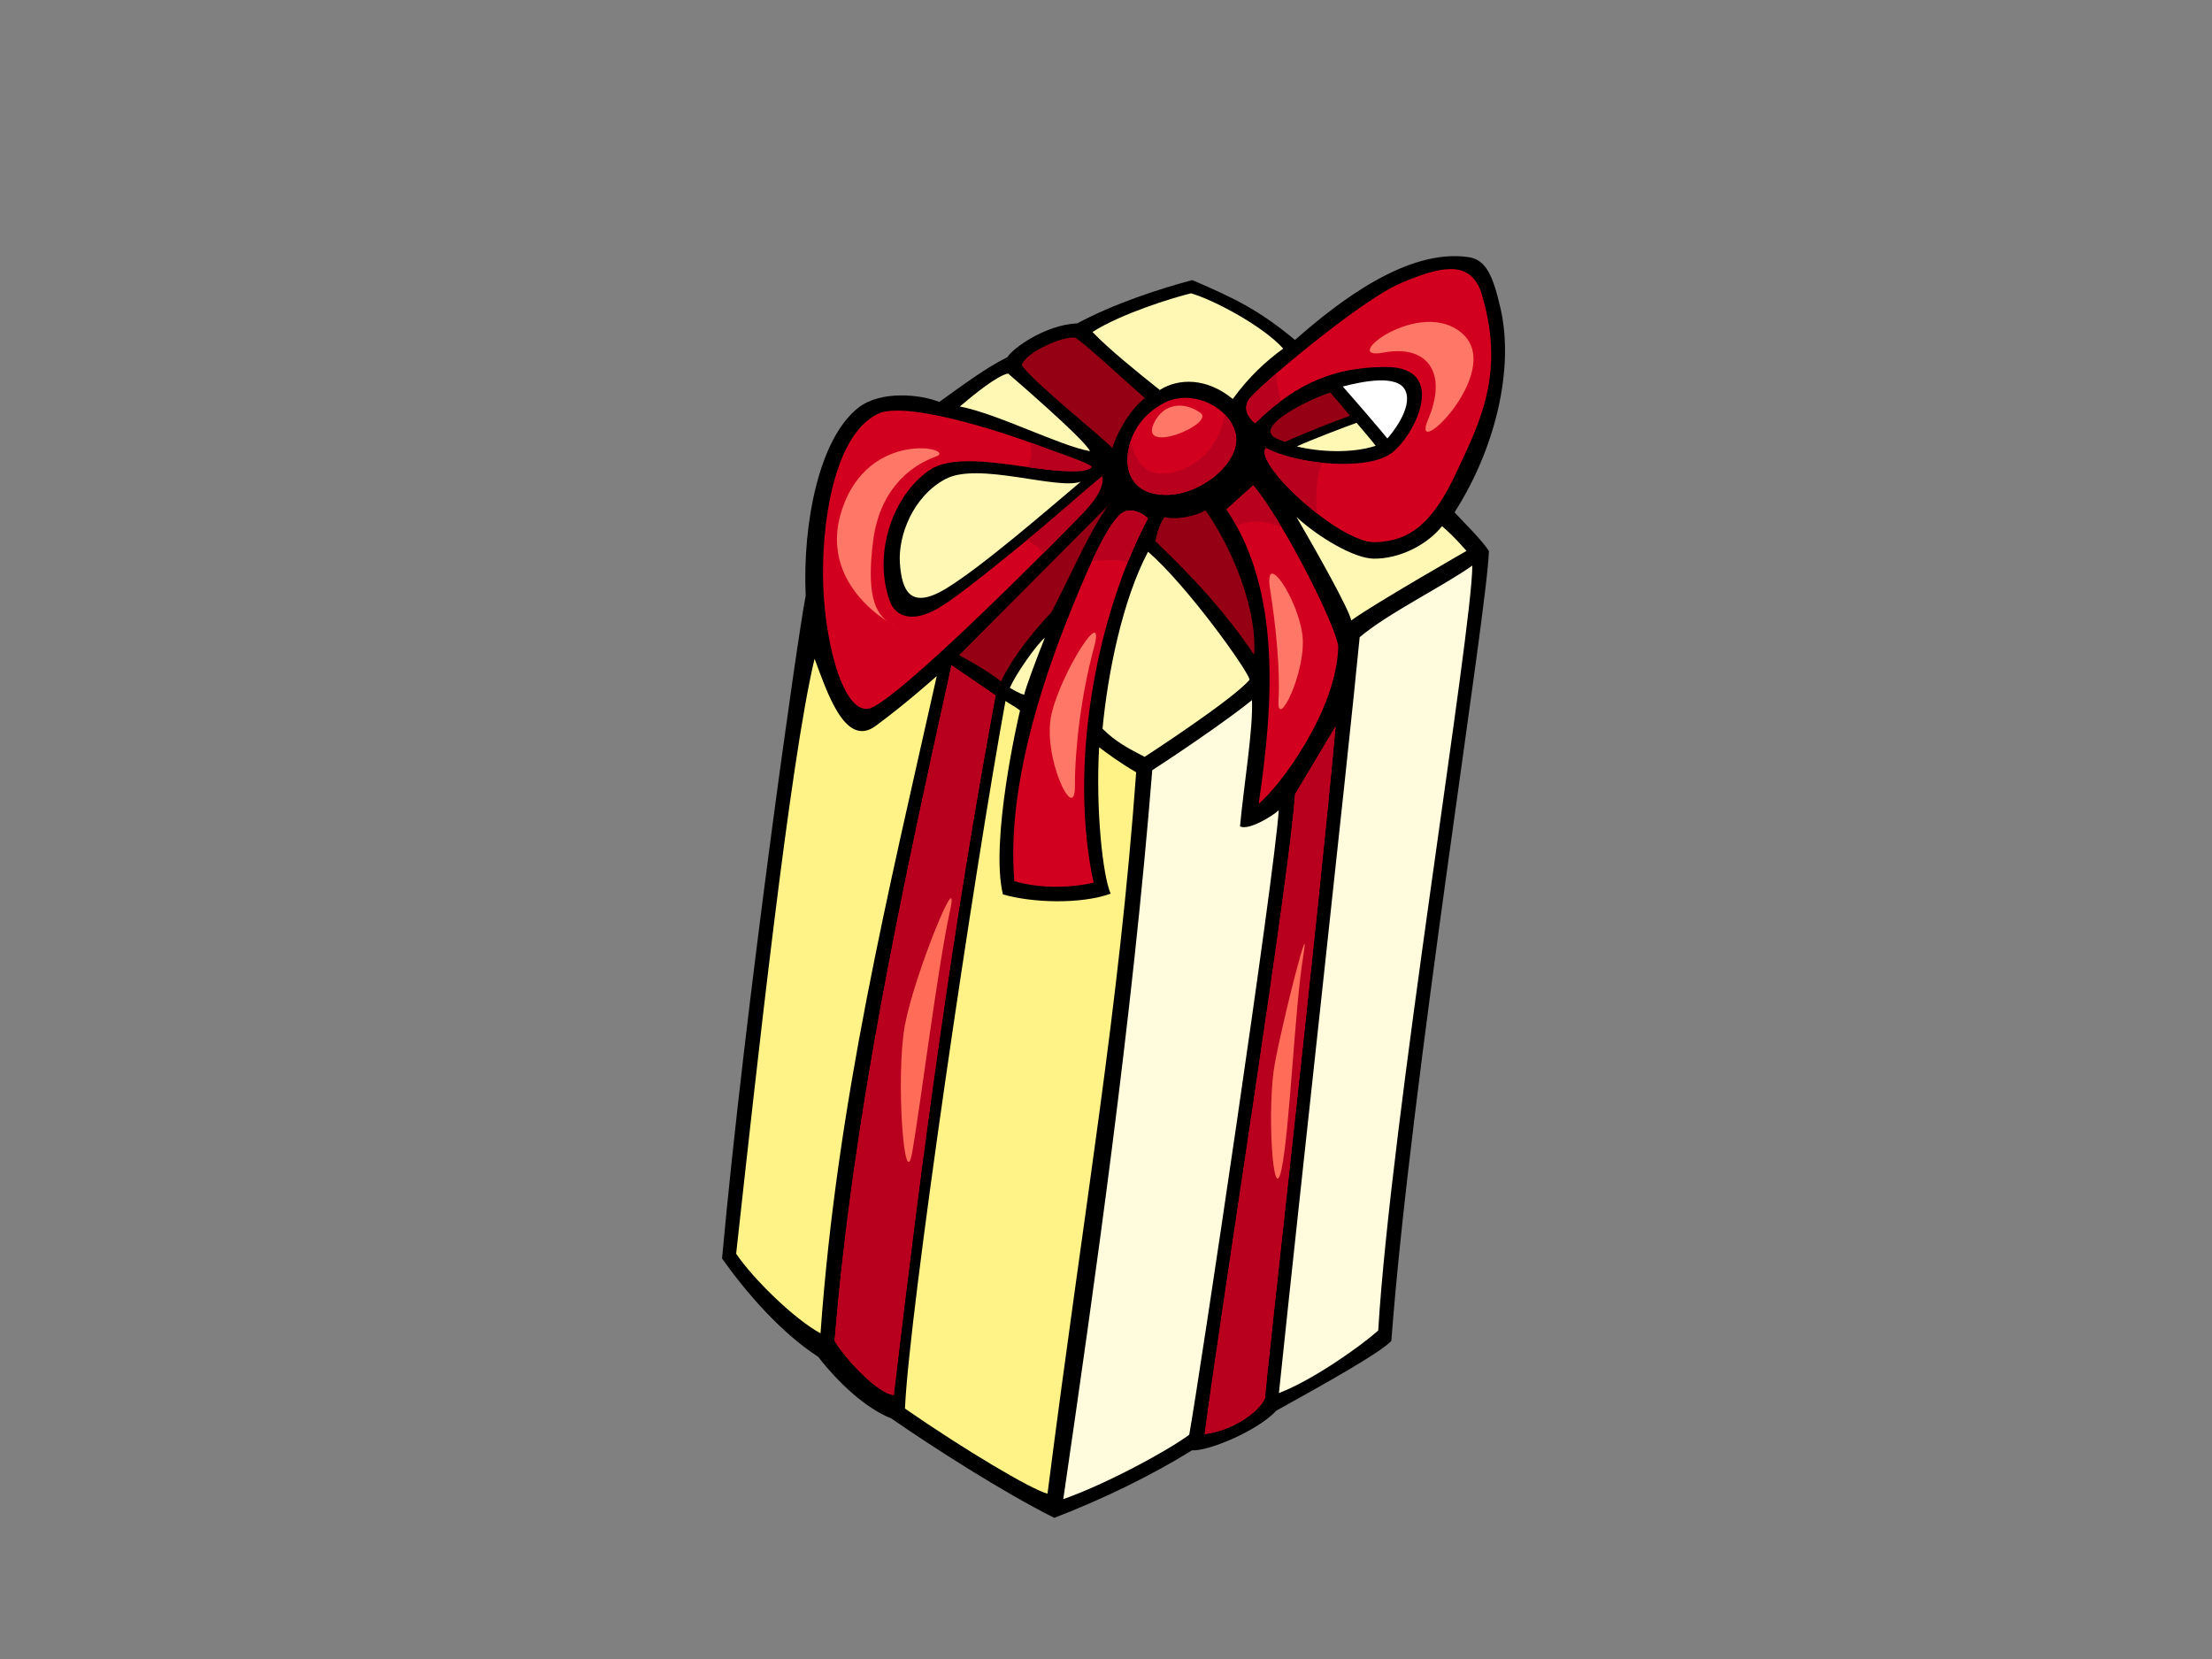 <?xml version="1.0" encoding="utf-8"?>
<!-- Generator: Adobe Illustrator 17.0.0, SVG Export Plug-In . SVG Version: 6.00 Build 0)  -->
<!DOCTYPE svg PUBLIC "-//W3C//DTD SVG 1.1//EN" "http://www.w3.org/Graphics/SVG/1.1/DTD/svg11.dtd">
<svg version="1.1" id="Layer_1" xmlns="http://www.w3.org/2000/svg" xmlns:xlink="http://www.w3.org/1999/xlink" x="0px" y="0px"
	 width="800px" height="600px" viewBox="0 0 800 600" enable-background="new 0 0 800 600" xml:space="preserve">
<rect x="0" y="0" width="800" height="600" fill="#808080" stroke="none"/>
<g>
	<g>
		<path fill-rule="evenodd" clip-rule="evenodd" d="M542.675,111.509c5.063,22.013-1.926,50.849-16.625,73.783
			c1.818,2.106,9.965,9.955,12.438,14.044c-0.562,21.272-28.408,193.671-35.286,285.609c-3.833,4.188-23.332,15.099-41.589,25.238
			c-7.103,7.599-25.114,14.823-30.487,14.339c-14.123,8.783-31.819,17.49-49.818,24.436c-18.529-9.246-44.21-25.738-58.93-35.937
			c-9.497-3.798-19.237-13.005-26.49-22.327c-13.58-8.751-26.387-23.695-34.75-35.538c8.205-90.203,27.537-226.44,30.25-239.658
			c-1.178-26.14,4.843-57.019,19.09-68.079c8.126-6.29,22.472-4.795,29.205-2.046c8.873-6.335,16.924-12.384,24.658-16.192
			c1.967-3.272,13.743-11.722,25.301-12.242c12.939-7.006,30.143-12.647,41.587-15.637c15.586,6.708,24.145,10.88,37.127,21.646
			c15.68-13.813,40.647-33.216,62.793-29.947C537.554,93.952,540.027,99.983,542.675,111.509z"/>
		<path fill-rule="evenodd" clip-rule="evenodd" fill="#D2001E" d="M535.416,104.937c9.499,29.52-0.299,47.941-8.661,65.859
			c-8.362,17.924-16.453,24.965-29.425,25.298c-12.972,0.336-44.257-28.712-39.487-34.055c10.97,5.929,37.06,8.469,45.676,1.653
			c8.592-6.819,20.108-30.875-2.106-30.958c-22.222-0.079-35.321,8.666-47.534,20.338c-1.636-1.45-4.531-4.488-2.413-8.292
			c2.124-3.807,40.157-35.915,54.898-42.259C521.101,96.182,531.146,94.146,535.416,104.937L535.416,104.937L535.416,104.937z"/>
		<path fill-rule="evenodd" clip-rule="evenodd" fill="#FFF7B4" d="M464.088,126.063c-6.401,4.732-12.004,9.787-18.252,18.234
			c-9.48-7.811-19.696-7.516-26.378-3.259c-7.902-6.249-18.733-15.048-24.349-20.974c10.402-6.645,29.016-12.381,35.615-13.978
			C438.983,108.421,456.856,117.992,464.088,126.063z"/>
		<path fill-rule="evenodd" clip-rule="evenodd" fill="#950014" d="M414.076,143.993c-5.785,4.238-10.669,13.838-11.759,18.076
			c-4.542-4.738-27.868-23.213-32.76-29.912c1.064-4.741,15.303-10.823,19.416-10.009
			C394.241,125.87,405.444,136.493,414.076,143.993L414.076,143.993L414.076,143.993z"/>
		<path fill-rule="evenodd" clip-rule="evenodd" fill="#FFF7B4" d="M394.215,163.178c-11.033-1.973-33.102-13.436-47.081-16.172
			c4.914-4.171,13.753-11.361,17.471-11.9C364.605,135.106,392.505,159.057,394.215,163.178z"/>
		<path fill-rule="evenodd" clip-rule="evenodd" fill="#FFFFFF" d="M508.371,141.475c2.58,6.306-5.403,15.809-6.616,17.104
			c-2.696-3.348-10.837-12.818-16.13-18.798C492.672,137.978,505.79,135.163,508.371,141.475z"/>
		<path fill-rule="evenodd" clip-rule="evenodd" fill="#D2001E" d="M446.92,157.103c1.977,9.79-12.022,21.535-24.48,21.858
			c-12.468,0.311-15.134-7.975-14.635-13.927c0.489-5.952,3.433-14.237,13.395-19.378C431.154,140.512,444.953,147.3,446.92,157.103
			z"/>
		<path fill-rule="evenodd" clip-rule="evenodd" fill="#D2001E" d="M391.147,168.502c-4.03,6.604-41.585-7.681-54.947,1.492
			c-13.358,9.169-20.543,30.077-14.424,47.352c1.972,5.53,8.016,8.289,17.938,2.407c9.927-5.888,37.607-29.399,55.82-44.276
			c0,0,1.47,4.38-3.874,10.06c-5.348,5.673-68.188,69.463-77.684,70.79c-9.477,1.33-16.32-26.045-16.336-49.015
			c-0.013-22.982,5.346-50.896,20.07-57.738C330.759,143.502,388.685,164.657,391.147,168.502z"/>
		<path fill-rule="evenodd" clip-rule="evenodd" fill="#950014" d="M464.812,159.833c4.566-2.309,20.262-8.428,23.426-9.483
			c-2.618-3.044-4.686-5.632-7.103-8.387c-6.519,2.018-23.481,10.196-21.492,14.804C460.212,158.069,461.686,158.75,464.812,159.833
			z"/>
		<path fill-rule="evenodd" clip-rule="evenodd" fill="#FFF7B4" d="M469.031,161.464c8.112,1.98,19.799,2.61,28.508-0.228
			c-0.714-1.014-3.517-4.349-6.906-8.317C487.834,153.86,473.353,159.377,469.031,161.464z"/>
		<path fill-rule="evenodd" clip-rule="evenodd" fill="#FFF7B4" d="M390.894,174.207c-11.781,9.914-36.036,31.018-48.94,38.769
			c-12.888,7.747-15.824,0.45-16.497-9.391c-0.67-9.85,4.729-24.145,16.581-30.378C353.892,166.966,382.377,177.307,390.894,174.207
			z"/>
		<path fill-rule="evenodd" clip-rule="evenodd" fill="#D2001E" d="M483.997,233.756c-0.48,23.251-21.471,51.083-28.771,56.901
			c5.308-35.968,8.27-76.799-11.631-106.448l0,0l9.681-8.685l0,0C464.602,189.366,482.863,225.651,483.997,233.756z"/>
		<path fill-rule="evenodd" clip-rule="evenodd" fill="#950014" d="M380.292,221.375c-14.101,14.963-18.228,25.032-18.228,25.032
			c-7.125-5.356-15.199-9.439-15.199-9.439l53.851-54.073C393.661,192.831,387.559,207.448,380.292,221.375z"/>
		<path fill-rule="evenodd" clip-rule="evenodd" fill="#950014" d="M453.573,236.857c-9.836-14.874-22.239-28.313-35.729-41.134
			c0.733-3.493,1.967-7.269,3.459-8.761c3.335,1.277,11.673-0.329,14.633-2.442C446.264,199.121,454.759,221.223,453.573,236.857z"
			/>
		<path fill-rule="evenodd" clip-rule="evenodd" fill="#D2001E" d="M415.185,187.434c-18.863,35.671-28.801,89.766-19.661,131.8l0,0
			c0,0-14.226,3.661-28.676-0.538c-3.229-37.505,13.689-81.138,20.763-98.638c7.34-18.117,12.299-28.37,16.839-33.38
			C408.989,181.663,415.185,187.434,415.185,187.434z"/>
		<path fill-rule="evenodd" clip-rule="evenodd" fill="#FFF7B4" d="M521.524,190.306c4.232,3.513,8.856,8.945,8.856,8.945
			s-33.816,19.359-41.706,25.155c-0.413-3.446-12.874-25.614-19.775-37.413c7.765,7.174,20.76,14.982,27.938,15.054
			C506.002,202.13,515.97,197.233,521.524,190.306z"/>
		<path fill-rule="evenodd" clip-rule="evenodd" fill="#FFF7B4" d="M451.94,245.827c-6.048,7.193-37.967,27.898-37.967,27.898
			c-5.474-2.813-10.617-5.498-15.23-10.177c1.928-20.246,7.195-46.493,16.472-64.006C429.306,211.74,451.272,242.39,451.94,245.827z
			"/>
		<path fill-rule="evenodd" clip-rule="evenodd" fill="#FFFBDC" d="M498.451,481.205c-6.121,5.467-23.324,17.775-35.913,22.618
			c7.283-70.002,24.916-228.898,29.205-273.38c10.31-8.707,30.365-18.507,40.737-25.89
			C532.498,227.786,502.937,406.174,498.451,481.205z"/>
		<path fill-rule="evenodd" clip-rule="evenodd" fill="#FFF387" d="M316.683,262.547c11.094-8.165,22.11-18.044,22.11-18.044
			c-17.596,78.623-36.056,153.75-42.04,237.703c-9.282-4.989-24.214-19.476-30.514-28.782
			c7.231-65.564,19.433-178.107,28.361-215.171C299.047,249.995,305.583,270.713,316.683,262.547z"/>
		<path fill-rule="evenodd" clip-rule="evenodd" fill="#D2001E" d="M360.052,251.506c-15.455,83.165-26.805,167.664-36.815,253.021
			c-5.624-0.482-16.971-12.397-21.392-19.536c6.759-81.851,23.994-161.383,42.286-244.377l0,0L360.052,251.506L360.052,251.506z"/>
		<path fill-rule="evenodd" clip-rule="evenodd" fill="#FFF7B4" d="M365.224,248.741c2.071-4.789,9.485-15.495,12.68-18.117
			c-2.751,6.797-7.068,18.361-7.483,20.607C368.894,251.043,365.224,248.741,365.224,248.741z"/>
		<path fill-rule="evenodd" clip-rule="evenodd" fill="#FFFBDC" d="M452.787,253.204c0.478,10.604-2.962,30.79-4.317,45.667
			c3.124,1.583,11.805-3.754,14.003-5.831c-1.489,23.549-28.501,204.158-32.364,225.841c-8.138,6.053-30.273,17.918-45.561,23.306
			c11.284-77.359,24.966-173.504,32.182-263.631C429.891,270.022,446.147,258.689,452.787,253.204z"/>
		<path fill-rule="evenodd" clip-rule="evenodd" fill="#FFF387" d="M362.722,323.48c10.326,2.999,27.933,3.687,38.955-0.272
			c-2.841-6.544-5.432-30.147-4.165-52.946c3.432,2.569,7.125,5.372,13.4,9.04c-6.286,86.529-18.5,154.789-32.066,260.92
			c-6.189-1.704-29.741-15.71-51.555-30.79c1.493-34.663,24.914-193.386,36.356-255.915c1.587,1.156,3.934,2.287,5.253,3.462
			C368.04,260.476,358.052,304.42,362.722,323.48z"/>
		<path fill-rule="evenodd" clip-rule="evenodd" fill="#D2001E" d="M435.695,518.627c6.275-47.482,30.847-202.28,32.681-231.381l0,0
			l14.646-24.481l0,0c-6.072,67.775-25.458,238.077-25.5,242.774C455.697,510.316,446.084,517.42,435.695,518.627z"/>
		<path fill-rule="evenodd" clip-rule="evenodd" fill="#B8001E" d="M461.7,134.976c-5.619,4.868-9.589,8.647-10.235,9.803
			c-2.117,3.804,0.778,6.842,2.413,8.292c3.017-2.885,6.093-5.59,9.342-8.029C462.297,141.912,461.817,138.46,461.7,134.976z"/>
		<path fill-rule="evenodd" clip-rule="evenodd" fill="#B8001E" d="M477.993,167.343c-7.787-0.804-15.388-2.734-20.151-5.305
			c-2.857,3.205,7.238,14.915,18.58,23.723C475.645,179.518,476.074,173.215,477.993,167.343z"/>
		<path fill-rule="evenodd" clip-rule="evenodd" fill="#B8001E" d="M446.92,157.103c-0.535-2.67-1.962-5.093-3.935-7.139
			c-1.326,6.99-4.772,13.382-10.744,17.354c-5.133,3.411-14.226,6.481-19.207,0.985c-2.292-2.531-3.498-5.565-4.099-8.783
			c-0.643,1.939-0.99,3.826-1.131,5.514c-0.499,5.952,2.167,14.237,14.635,13.927C434.898,178.638,448.896,166.893,446.92,157.103z"
			/>
		<path fill-rule="evenodd" clip-rule="evenodd" fill="#B8001E" d="M372.885,164.293c-0.111,1.609-0.483,3.161-1.037,4.653
			c9.58,1.368,21.318,2.733,23.052-0.114c-0.855-1.34-12.236-5.125-22.346-8.79C372.85,161.363,372.983,162.763,372.885,164.293z"/>
		<path fill-rule="evenodd" clip-rule="evenodd" fill="#B8001E" d="M398.593,172.208c-7.162,5.847-18.838,16.296-27.274,23.22
			c2.268,1.029,4.323,2.502,6.016,4.64c7.433-7.428,12.867-13.072,14.326-14.532C400.647,176.5,398.593,172.208,398.593,172.208z"/>
		<path fill-rule="evenodd" clip-rule="evenodd" fill="#B8001E" d="M463.556,190.762c-3.617-6.059-7.205-11.475-10.28-15.238
			l-9.681,8.685c1.327,1.973,2.539,4.013,3.663,6.072C452.048,187.728,457.763,188.358,463.556,190.762z"/>
		<path fill-rule="evenodd" clip-rule="evenodd" fill="#B8001E" d="M407.933,203.194c2.24-5.543,4.65-10.842,7.252-15.76
			c0,0-6.195-5.771-10.734-0.757c-2.868,3.174-5.909,8.438-9.607,16.451C399.15,202.241,403.616,202.304,407.933,203.194z"/>
		<path fill-rule="evenodd" clip-rule="evenodd" fill="#B8001E" d="M360.052,251.506c-15.455,83.165-26.805,167.664-36.815,253.021
			c-5.624-0.482-16.971-12.397-21.392-19.536c6.759-81.851,23.994-161.383,42.286-244.377l0,0L360.052,251.506L360.052,251.506z"/>
		<path fill-rule="evenodd" clip-rule="evenodd" fill="#B8001E" d="M435.695,518.627c6.275-47.482,30.847-202.28,32.681-231.381l0,0
			l14.646-24.481l0,0c-6.072,67.775-25.458,238.077-25.5,242.774C455.697,510.316,446.084,517.42,435.695,518.627z"/>
	</g>
	<path fill-rule="evenodd" clip-rule="evenodd" fill="#FF7767" d="M417.33,153.049c3.549-7.548,11.149-7.763,16.773-3.779
		C439.728,153.245,411.807,164.803,417.33,153.049z"/>
	<path fill-rule="evenodd" clip-rule="evenodd" fill="#FF7767" d="M500.305,127.526c16.085-3.044,23.332,7.424,16.212,24.082
		c-7.115,16.663,27.684-16.984,12.533-30.818C513.903,106.938,483.504,130.7,500.305,127.526z"/>
	<path fill-rule="evenodd" clip-rule="evenodd" fill="#FF7767" d="M338.592,165.069c-10.466,3.744-20.6,13.024-22.83,30.679
		c-2.228,17.652-0.008,26.631,6.799,29.954c6.803,3.329-27.727-10.858-18.187-40.938
		C313.913,154.68,346.328,162.294,338.592,165.069z"/>
	<path fill-rule="evenodd" clip-rule="evenodd" fill="#FF7767" d="M395.579,234.516c-4.473,16.429-6.85,36.025-6.831,49.943
		c0.025,13.914-11.988-10.962-8.444-26.254C383.851,242.916,400.252,217.365,395.579,234.516z"/>
	<path fill-rule="evenodd" clip-rule="evenodd" fill="#FF7767" d="M459.39,213.488c1.84,11.409,3.693,28.284,3.001,39.807
		c-0.691,11.532,10.406-10.756,8.604-23.986C469.19,216.076,456.868,197.87,459.39,213.488z"/>
	<path fill-rule="evenodd" clip-rule="evenodd" fill="#FF6D58" d="M343.568,329.454c-4.393,20.059-10.737,70.692-13.626,87.163
		c-2.887,16.47-6.08-27.562-2.668-45.876C330.688,352.43,347.582,311.115,343.568,329.454z"/>
	<path fill-rule="evenodd" clip-rule="evenodd" fill="#FF6D58" d="M471.388,345.494c-3.139,18.719-4.973,64.37-7.997,77.822
		c-3.023,13.452-5.259-22.764-2.347-38.623C463.96,368.824,474.248,328.415,471.388,345.494z"/>
</g>
</svg>
